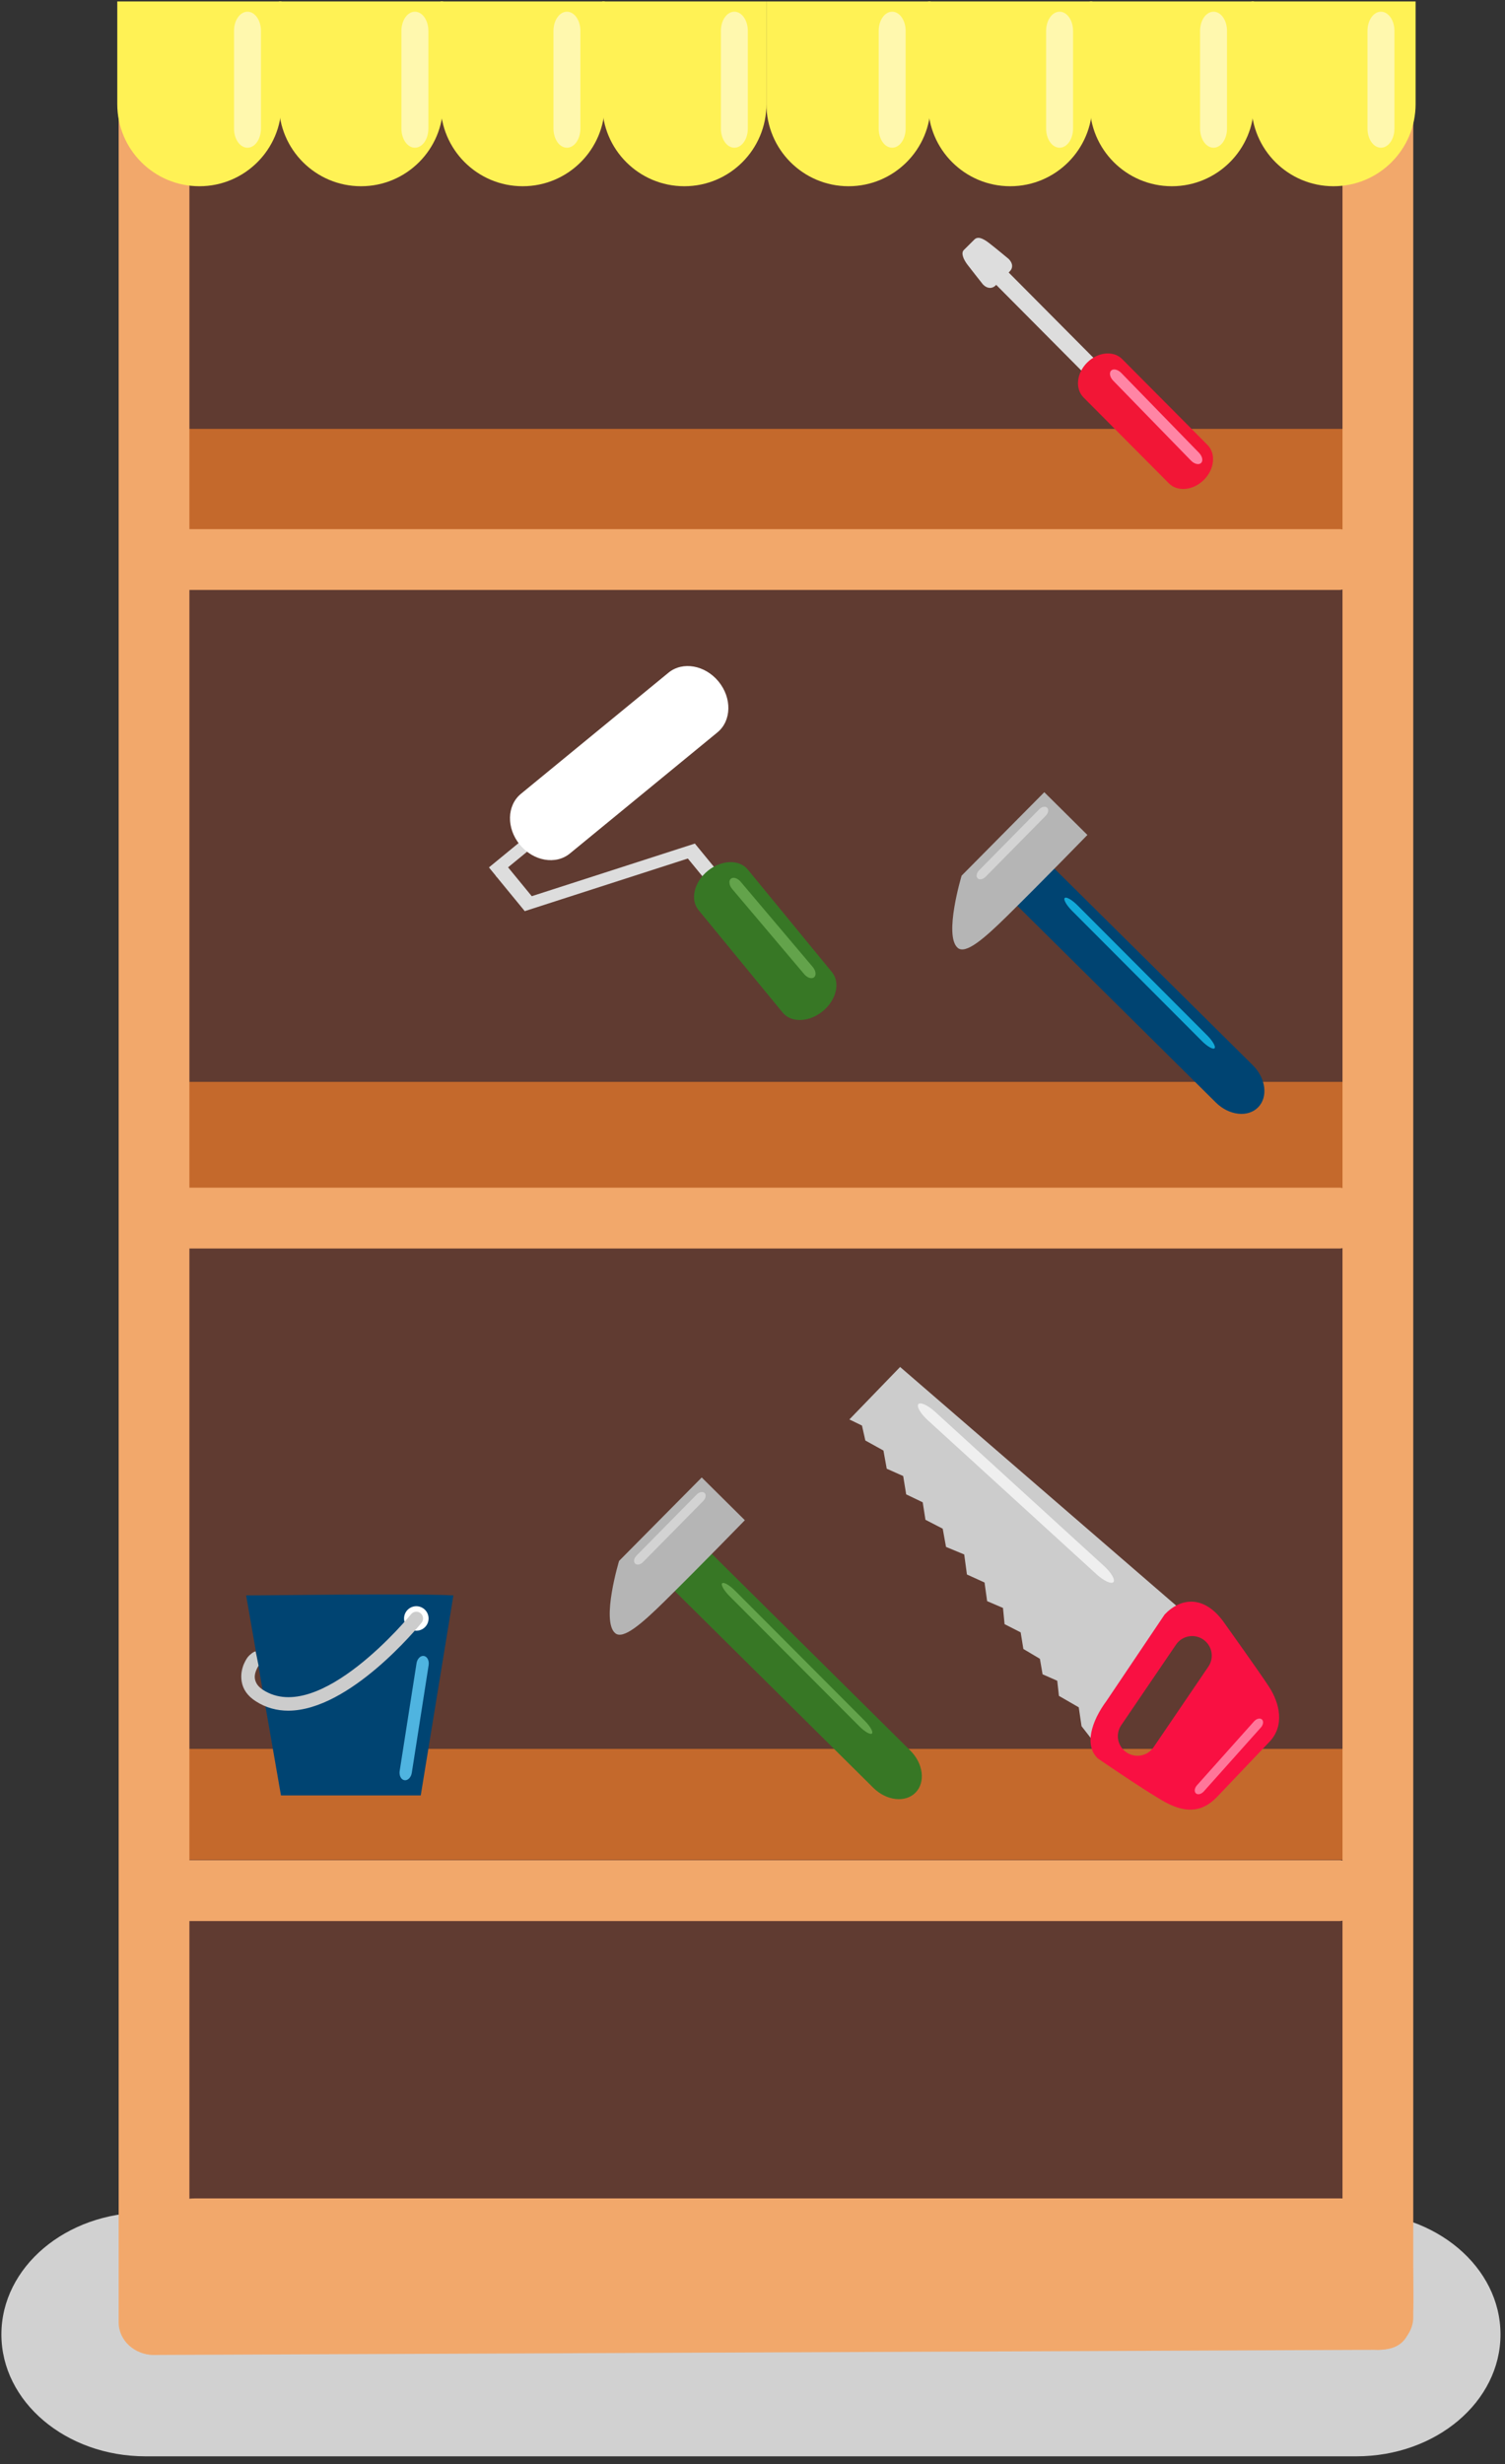 <?xml version="1.0" encoding="UTF-8" standalone="no"?>
<svg width="168px" height="275px" viewBox="0 0 168 275" version="1.1" xmlns="http://www.w3.org/2000/svg" xmlns:xlink="http://www.w3.org/1999/xlink" xmlns:sketch="http://www.bohemiancoding.com/sketch/ns">
    <rect x="0" y="0" width="168" height="275" fill="#333333" stroke="none"/>
    <!-- Generator: Sketch 3.3.3 (12072) - http://www.bohemiancoding.com/sketch -->
    <title>vitrina</title>
    <desc>Created with Sketch.</desc>
    <defs></defs>
    <g id="Page-1" stroke="none" stroke-width="1" fill="none" fill-rule="evenodd" sketch:type="MSPage">
        <g id="Screen_4" sketch:type="MSArtboardGroup" transform="translate(-453, -249)">
            <g id="illustration" sketch:type="MSLayerGroup" transform="translate(0, 100)">
                <g id="vitrina" transform="translate(537, 286.5) scale(-1, 1) translate(-537, -286.5) translate(453, 149)" sketch:type="MSShapeGroup">
                    <path d="M167.844,260.522 C167.844,268.035 160.639,274.126 151.753,274.126 L16.594,274.126 C7.707,274.126 0.503,268.035 0.503,260.522 C0.503,253.008 7.707,246.916 16.594,246.916 L151.753,246.916 C160.639,246.916 167.844,253.008 167.844,260.522" id="Fill-1" fill="#D1D1D1"></path>
                    <path d="M150.327,243.337 C150.327,249.031 145.711,253.649 140.015,253.649 L23.726,253.649 C18.031,253.649 13.414,249.031 13.414,243.337 L13.414,17.06 C13.414,11.365 18.031,6.748 23.726,6.748 L140.015,6.748 C145.711,6.748 150.327,11.365 150.327,17.06 L150.327,243.337 L150.327,243.337 Z" id="Fill-2" fill="#603B31"></path>
                    <path d="M152.266,207.555 L15.078,207.555 L15.078,195.176 L152.266,195.176 L152.266,207.555 L152.266,207.555 Z" id="Fill-3" fill="#C4692C"></path>
                    <path d="M153.77,133.117 L15.079,133.117 L15.079,120.738 L153.77,120.738 L153.77,133.117 L153.77,133.117 Z" id="Fill-4" fill="#C4692C"></path>
                    <path d="M147.109,60.242 L15.078,60.242 L15.078,47.863 L147.109,47.863 L147.109,60.242 L147.109,60.242 Z" id="Fill-5" fill="#C4692C"></path>
                    <path d="M136.637,200.369 L121.033,200.369 L117.389,178.046 C122.067,177.8 137.049,178.051 140.523,178.046 L136.637,200.369 L136.637,200.369 Z" id="Fill-6" fill="#004472"></path>
                    <path d="M154.754,259.184 C154.754,261.189 152.987,262.813 150.806,262.813 C148.623,262.813 146.857,261.189 146.857,259.184 L146.857,5.146 C146.857,3.141 148.623,1.516 150.806,1.516 C152.987,1.516 154.754,3.141 154.754,5.146 L154.754,259.184 L154.754,259.184 Z" id="Fill-8" fill="#F2A86B"></path>
                    <path d="M18.141,258.617 C18.141,260.619 16.373,262.241 14.192,262.241 C12.01,262.241 10.243,260.619 10.243,258.617 L10.243,4.931 C10.243,2.93 12.01,1.307 14.192,1.307 C16.373,1.307 18.141,2.93 18.141,4.931 L18.141,258.617 L18.141,258.617 Z" id="Fill-9" fill="#F2A86B"></path>
                    <path d="M18.444,214.389 C17.398,214.389 16.55,212.869 16.55,210.994 C16.55,209.119 17.398,207.6 18.444,207.6 L151.011,207.6 C152.057,207.6 152.904,209.119 152.904,210.994 C152.904,212.869 152.057,214.389 151.011,214.389 L18.444,214.389 L18.444,214.389 Z" id="Fill-10" fill="#F2A86B"></path>
                    <path d="M18.452,139.334 C17.401,139.334 16.551,137.814 16.551,135.939 C16.551,134.064 17.401,132.545 18.452,132.545 L151.576,132.545 C152.627,132.545 153.478,134.064 153.478,135.939 C153.478,137.814 152.627,139.334 151.576,139.334 L18.452,139.334 L18.452,139.334 Z" id="Fill-11" fill="#F2A86B"></path>
                    <path d="M18.461,65.838 C17.406,65.838 16.551,64.318 16.551,62.443 C16.551,60.568 17.406,59.049 18.461,59.049 L152.142,59.049 C153.196,59.049 154.051,60.568 154.051,62.443 C154.051,64.318 153.196,65.838 152.142,65.838 L18.461,65.838 L18.461,65.838 Z" id="Fill-12" fill="#F2A86B"></path>
                    <path d="M28.31,11.618 C28.31,16.681 24.206,20.784 19.145,20.784 C14.082,20.784 9.979,16.681 9.979,11.618 L9.979,0.162 L28.31,0.162 L28.31,11.618 L28.31,11.618 Z" id="Fill-21" fill="#FFF255"></path>
                    <path d="M46.355,11.618 C46.355,16.681 42.251,20.784 37.19,20.784 C32.127,20.784 28.023,16.681 28.023,11.618 L28.023,0.162 L46.355,0.162 L46.355,11.618 L46.355,11.618 Z" id="Fill-22" fill="#FFF255"></path>
                    <path d="M64.399,11.618 C64.399,16.681 60.295,20.784 55.234,20.784 C50.171,20.784 46.068,16.681 46.068,11.618 L46.068,0.162 L64.399,0.162 L64.399,11.618 L64.399,11.618 Z" id="Fill-23" fill="#FFF255"></path>
                    <path d="M82.443,11.618 C82.443,16.681 78.34,20.784 73.279,20.784 C68.216,20.784 64.113,16.681 64.113,11.618 L64.113,0.162 L82.443,0.162 L82.443,11.618 L82.443,11.618 Z" id="Fill-24" fill="#FFF255"></path>
                    <path d="M100.775,11.618 C100.775,16.681 96.671,20.784 91.609,20.784 C86.548,20.784 82.445,16.681 82.445,11.618 L82.445,0.162 L100.775,0.162 L100.775,11.618 L100.775,11.618 Z" id="Fill-25" fill="#FFF255"></path>
                    <path d="M118.82,11.618 C118.82,16.681 114.716,20.784 109.654,20.784 C104.593,20.784 100.49,16.681 100.49,11.618 L100.49,0.162 L118.82,0.162 L118.82,11.618 L118.82,11.618 Z" id="Fill-26" fill="#FFF255"></path>
                    <path d="M136.865,11.618 C136.865,16.681 132.761,20.784 127.699,20.784 C122.638,20.784 118.535,16.681 118.535,11.618 L118.535,0.162 L136.865,0.162 L136.865,11.618 L136.865,11.618 Z" id="Fill-27" fill="#FFF255"></path>
                    <path d="M154.91,11.618 C154.91,16.681 150.806,20.784 145.744,20.784 C140.683,20.784 136.58,16.681 136.58,11.618 L136.58,0.162 L154.91,0.162 L154.91,11.618 L154.91,11.618 Z" id="Fill-28" fill="#FFF255"></path>
                    <path d="M122.895,180.621 C122.895,181.377 122.284,181.989 121.528,181.989 C120.772,181.989 120.159,181.377 120.159,180.621 C120.159,179.865 120.772,179.254 121.528,179.254 C122.284,179.254 122.895,179.865 122.895,180.621" id="Fill-29" fill="#FFFFFF"></path>
                    <path d="M135.828,190.912 C128.986,190.912 121.321,181.565 120.941,181.096 C120.68,180.773 120.73,180.298 121.053,180.036 C121.377,179.772 121.851,179.822 122.113,180.147 C122.215,180.272 132.348,192.633 138.631,188.597 C139.168,188.252 139.441,187.859 139.535,187.406 C139.656,186.827 139.346,186.249 139.139,185.885 C139.279,185.185 139.357,184.785 139.468,184.298 C139.687,184.298 140.147,184.697 140.308,184.893 C140.355,184.952 141.273,186.09 141.024,187.644 C140.883,188.537 140.351,189.285 139.445,189.864 C138.301,190.601 137.078,190.912 135.828,190.912" id="Fill-30" fill="#CCCCCC"></path>
                    <path d="M154.338,253.504 C154.338,258.013 155.14,262.813 150.614,262.813 L14.131,262.24 C9.606,262.24 10.265,258.013 10.265,253.504 C10.265,248.995 13.934,245.341 18.461,245.341 L146.142,245.341 C150.668,245.341 154.338,248.995 154.338,253.504" id="Fill-31" fill="#F2A86B"></path>
                    <g id="Group" transform="translate(32, 26)">
                        <path d="M25.617,1.103 C26.358,0.538 26.877,0.378 27.235,0.734 L28.412,1.904 C28.754,2.245 28.451,2.944 28.01,3.532 C27.654,4.006 26.267,5.753 26.267,5.753 C25.769,6.254 25.226,6.22 24.869,5.864 L23.279,4.283 C22.921,3.927 22.902,3.402 23.4,2.902 C23.4,2.902 24.877,1.667 25.617,1.103" id="Fill-7" fill="#DDDDDD"></path>
                        <path d="M10.773,19.9 L9.382,18.517 L24.419,3.39 L25.809,4.772 L10.773,19.9 L10.773,19.9 Z" id="Fill-15" fill="#DDDDDD"></path>
                        <path d="M5.519,27.942 C4.556,28.912 2.808,28.741 1.617,27.556 C0.425,26.373 0.244,24.628 1.208,23.657 L10.736,14.073 C11.701,13.102 13.448,13.274 14.639,14.459 C15.831,15.641 16.012,17.388 15.046,18.358 L5.519,27.942 L5.519,27.942 Z" id="Fill-33" fill="#F21636"></path>
                        <path d="M3.045,25.411 C2.672,25.792 2.171,25.909 1.924,25.669 C1.678,25.429 1.779,24.925 2.152,24.54 L10.844,15.612 C11.216,15.231 11.718,15.114 11.965,15.355 C12.211,15.595 12.108,16.098 11.736,16.483 L3.045,25.411 L3.045,25.411 Z" id="Fill-34" fill="#FF85A5"></path>
                    </g>
                    <g id="Group" transform="translate(74, 74)">
                        <path d="M6.236,35.19 L4.951,34.133 L16.43,20.148 L17.716,21.204 L6.236,35.19 L6.236,35.19 Z" id="Fill-16" fill="#DDDDDD"></path>
                        <path d="M35.418,27.689 L34.133,26.635 L37.375,22.684 L38.66,23.74 L35.418,27.689 L35.418,27.689 Z" id="Fill-17" fill="#DDDDDD"></path>
                        <path d="M16.025,21.426 L16.439,20.144 L35.816,26.393 L35.402,27.676 L16.025,21.426 L16.025,21.426 Z" id="Fill-18" fill="#DDDDDD"></path>
                        <path d="M33.995,20.094 L34.849,19.052 L39.421,22.803 L38.566,23.846 L33.995,20.094 L33.995,20.094 Z" id="Fill-19" fill="#DDDDDD"></path>
                        <path d="M35.974,20.265 C34.464,22.106 31.962,22.546 30.384,21.25 L13.914,7.733 C12.336,6.438 12.281,3.897 13.79,2.057 C15.299,0.22 17.802,-0.22 19.38,1.074 L35.849,14.59 C37.427,15.887 37.484,18.427 35.974,20.265" id="Fill-20" fill="#FFFFFF"></path>
                        <path d="M6.631,39.008 C5.68,40.168 3.676,40.098 2.156,38.85 C0.637,37.603 0.177,35.652 1.129,34.491 L10.529,23.039 C11.481,21.879 13.485,21.951 15.004,23.197 C16.524,24.445 16.983,26.396 16.031,27.557 L6.631,39.008 L6.631,39.008 Z" id="Fill-32" fill="#377725"></path>
                        <path d="M4.223,34.724 C3.879,35.13 3.386,35.283 3.122,35.06 C2.86,34.837 2.928,34.328 3.273,33.918 L11.319,24.406 C11.662,23.998 12.156,23.847 12.418,24.07 C12.68,24.291 12.614,24.801 12.27,25.21 L4.223,34.724 L4.223,34.724 Z" id="Fill-35" fill="#63A34B"></path>
                    </g>
                    <path d="M15.35,14.351 C15.35,15.53 14.676,16.486 13.846,16.486 C13.015,16.486 12.342,15.53 12.342,14.351 L12.342,3.441 C12.342,2.262 13.015,1.306 13.846,1.306 C14.676,1.306 15.35,2.262 15.35,3.441 L15.35,14.351 L15.35,14.351 Z" id="Fill-37" fill="#FFF8AE"></path>
                    <path d="M34.038,14.351 C34.038,15.53 33.365,16.486 32.535,16.486 C31.703,16.486 31.031,15.53 31.031,14.351 L31.031,3.441 C31.031,2.262 31.703,1.306 32.535,1.306 C33.365,1.306 34.038,2.262 34.038,3.441 L34.038,14.351 L34.038,14.351 Z" id="Fill-38" fill="#FFF8AE"></path>
                    <path d="M51.224,14.351 C51.224,15.53 50.551,16.486 49.721,16.486 C48.889,16.486 48.217,15.53 48.217,14.351 L48.217,3.441 C48.217,2.262 48.889,1.306 49.721,1.306 C50.551,1.306 51.224,2.262 51.224,3.441 L51.224,14.351 L51.224,14.351 Z" id="Fill-39" fill="#FFF8AE"></path>
                    <path d="M69.913,14.351 C69.913,15.53 69.24,16.486 68.41,16.486 C67.578,16.486 66.906,15.53 66.906,14.351 L66.906,3.441 C66.906,2.262 67.578,1.306 68.41,1.306 C69.24,1.306 69.913,2.262 69.913,3.441 L69.913,14.351 L69.913,14.351 Z" id="Fill-40" fill="#FFF8AE"></path>
                    <path d="M87.528,14.351 C87.528,15.53 86.855,16.486 86.025,16.486 C85.193,16.486 84.521,15.53 84.521,14.351 L84.521,3.441 C84.521,2.262 85.193,1.306 86.025,1.306 C86.855,1.306 87.528,2.262 87.528,3.441 L87.528,14.351 L87.528,14.351 Z" id="Fill-41" fill="#FFF8AE"></path>
                    <path d="M106.218,14.351 C106.218,15.53 105.545,16.486 104.714,16.486 C103.883,16.486 103.211,15.53 103.211,14.351 L103.211,3.441 C103.211,2.262 103.883,1.306 104.714,1.306 C105.545,1.306 106.218,2.262 106.218,3.441 L106.218,14.351 L106.218,14.351 Z" id="Fill-42" fill="#FFF8AE"></path>
                    <path d="M123.189,14.351 C123.189,15.53 122.516,16.486 121.684,16.486 C120.853,16.486 120.181,15.53 120.181,14.351 L120.181,3.441 C120.181,2.262 120.853,1.306 121.684,1.306 C122.516,1.306 123.189,2.262 123.189,3.441 L123.189,14.351 L123.189,14.351 Z" id="Fill-43" fill="#FFF8AE"></path>
                    <path d="M141.878,14.351 C141.878,15.53 141.205,16.486 140.374,16.486 C139.543,16.486 138.871,15.53 138.871,14.351 L138.871,3.441 C138.871,2.262 139.543,1.306 140.374,1.306 C141.205,1.306 141.878,2.262 141.878,3.441 L141.878,14.351 L141.878,14.351 Z" id="Fill-44" fill="#FFF8AE"></path>
                    <path d="M70.512,199.521 C69.051,200.968 66.944,201.21 65.805,200.061 C64.666,198.912 64.928,196.806 66.389,195.359 L88.612,173.344 C90.073,171.896 92.179,171.654 93.319,172.804 C94.457,173.954 94.196,176.059 92.734,177.507 L70.512,199.521 L70.512,199.521 Z" id="Fill-45" fill="#377725"></path>
                    <path d="M84.853,169.657 L89.668,164.886 L98.894,174.199 C98.894,174.199 100.916,180.897 99.331,182.26 C98.448,183.017 96.382,181.231 93.817,178.705 C89.814,174.761 84.853,169.657 84.853,169.657" id="Fill-46" fill="#B5B5B5"></path>
                    <path d="M72.094,192.638 C71.473,193.262 70.833,193.629 70.664,193.461 C70.494,193.291 70.863,192.652 71.481,192.029 L85.955,177.517 C86.574,176.894 87.215,176.525 87.385,176.696 C87.553,176.863 87.188,177.502 86.567,178.125 L72.094,192.638 L72.094,192.638 Z" id="Fill-47" fill="#63A34B"></path>
                    <path d="M123.385,197.641 C123.465,198.153 123.227,198.614 122.854,198.671 C122.481,198.731 122.114,198.363 122.033,197.853 L120.153,185.834 C120.072,185.324 120.311,184.862 120.684,184.804 C121.057,184.745 121.424,185.113 121.504,185.623 L123.385,197.641 L123.385,197.641 Z" id="Fill-48" fill="#4FB4E0"></path>
                    <path d="M89.5,167.509 C89.212,167.217 89.141,166.82 89.344,166.619 C89.546,166.422 89.941,166.497 90.231,166.789 L96.949,173.608 C97.236,173.899 97.307,174.297 97.104,174.496 C96.903,174.696 96.506,174.619 96.218,174.326 L89.5,167.509 L89.5,167.509 Z" id="Fill-49" fill="#D3D3D3"></path>
                    <path d="M32.273,123.045 C30.812,124.492 28.705,124.733 27.566,123.584 C26.427,122.436 26.689,120.33 28.15,118.883 L50.373,96.867 C51.834,95.419 53.941,95.178 55.08,96.328 C56.218,97.477 55.957,99.582 54.496,101.03 L32.273,123.045 L32.273,123.045 Z" id="Fill-50" fill="#004472"></path>
                    <path d="M46.615,93.181 L51.429,88.41 L60.656,97.723 C60.656,97.723 62.678,104.421 61.092,105.783 C60.209,106.54 58.144,104.755 55.579,102.229 C51.576,98.285 46.615,93.181 46.615,93.181" id="Fill-51" fill="#B5B5B5"></path>
                    <path d="M33.855,116.162 C33.234,116.785 32.594,117.153 32.425,116.986 C32.255,116.816 32.626,116.177 33.242,115.553 L47.717,101.041 C48.336,100.418 48.977,100.049 49.147,100.219 C49.315,100.386 48.95,101.026 48.328,101.65 L33.855,116.162 L33.855,116.162 Z" id="Fill-52" fill="#12A9D8"></path>
                    <path d="M51.262,91.034 C50.974,90.742 50.904,90.345 51.106,90.144 C51.308,89.946 51.703,90.022 51.993,90.314 L58.711,97.133 C58.998,97.423 59.069,97.821 58.866,98.021 C58.666,98.221 58.269,98.143 57.981,97.851 L51.262,91.034 L51.262,91.034 Z" id="Fill-53" fill="#D3D3D3"></path>
                    <g id="Group" transform="translate(25, 152)">
                        <path d="M48.185,6.411 L46.779,7.093 L46.404,8.76 L44.383,9.879 L44.016,11.908 L42.179,12.727 L41.846,14.771 L39.999,15.658 L39.694,17.608 L37.766,18.602 L37.398,20.637 L35.367,21.478 L35.063,23.715 L33.097,24.609 L32.81,26.687 L31.038,27.447 L30.861,29.257 L29.064,30.173 L28.764,32.025 L26.918,33.122 L26.619,34.852 L24.983,35.573 L24.794,37.26 L22.581,38.538 L22.27,40.643 L20.727,42.625 L10.972,27.821 L42.522,0.554 L48.185,6.411 L48.185,6.411 Z" id="Fill-13" fill="#CCCCCC"></path>
                        <path d="M17.258,43.564 C16.261,44.243 14.906,43.986 14.229,42.992 L8.111,33.993 C7.434,32.998 7.695,31.643 8.692,30.964 C9.688,30.285 11.045,30.543 11.721,31.537 L17.84,40.536 C18.516,41.531 18.256,42.885 17.258,43.564 M19.467,37.799 L12.994,28.178 C11.221,26.313 8.52,25.879 6.22,29.276 C6.22,29.276 2.32,34.733 1.344,36.24 C0.133,38.105 -0.413,40.592 1.282,42.374 L7.129,48.519 C8.904,50.383 10.839,50.351 13.272,48.93 C15.705,47.507 20.455,44.239 20.455,44.239 C21.975,42.793 21.199,40.133 19.467,37.799" id="Fill-14" fill="#F91042"></path>
                        <path d="M20.596,23.689 C19.789,24.426 18.946,24.819 18.712,24.565 C18.483,24.309 18.95,23.507 19.757,22.768 L38.6,5.572 C39.406,4.835 40.249,4.443 40.482,4.698 C40.713,4.951 40.246,5.754 39.439,6.492 L20.596,23.689 L20.596,23.689 Z" id="Fill-36" fill="#EFEFEF"></path>
                        <path d="M2.248,40.786 C1.975,40.481 1.924,40.081 2.135,39.891 C2.348,39.703 2.74,39.798 3.014,40.104 L9.39,47.244 C9.662,47.548 9.714,47.948 9.502,48.138 C9.291,48.328 8.898,48.232 8.625,47.925 L2.248,40.786 L2.248,40.786 Z" id="Fill-54" fill="#FF769A"></path>
                    </g>
                </g>
            </g>
        </g>
    </g>
</svg>